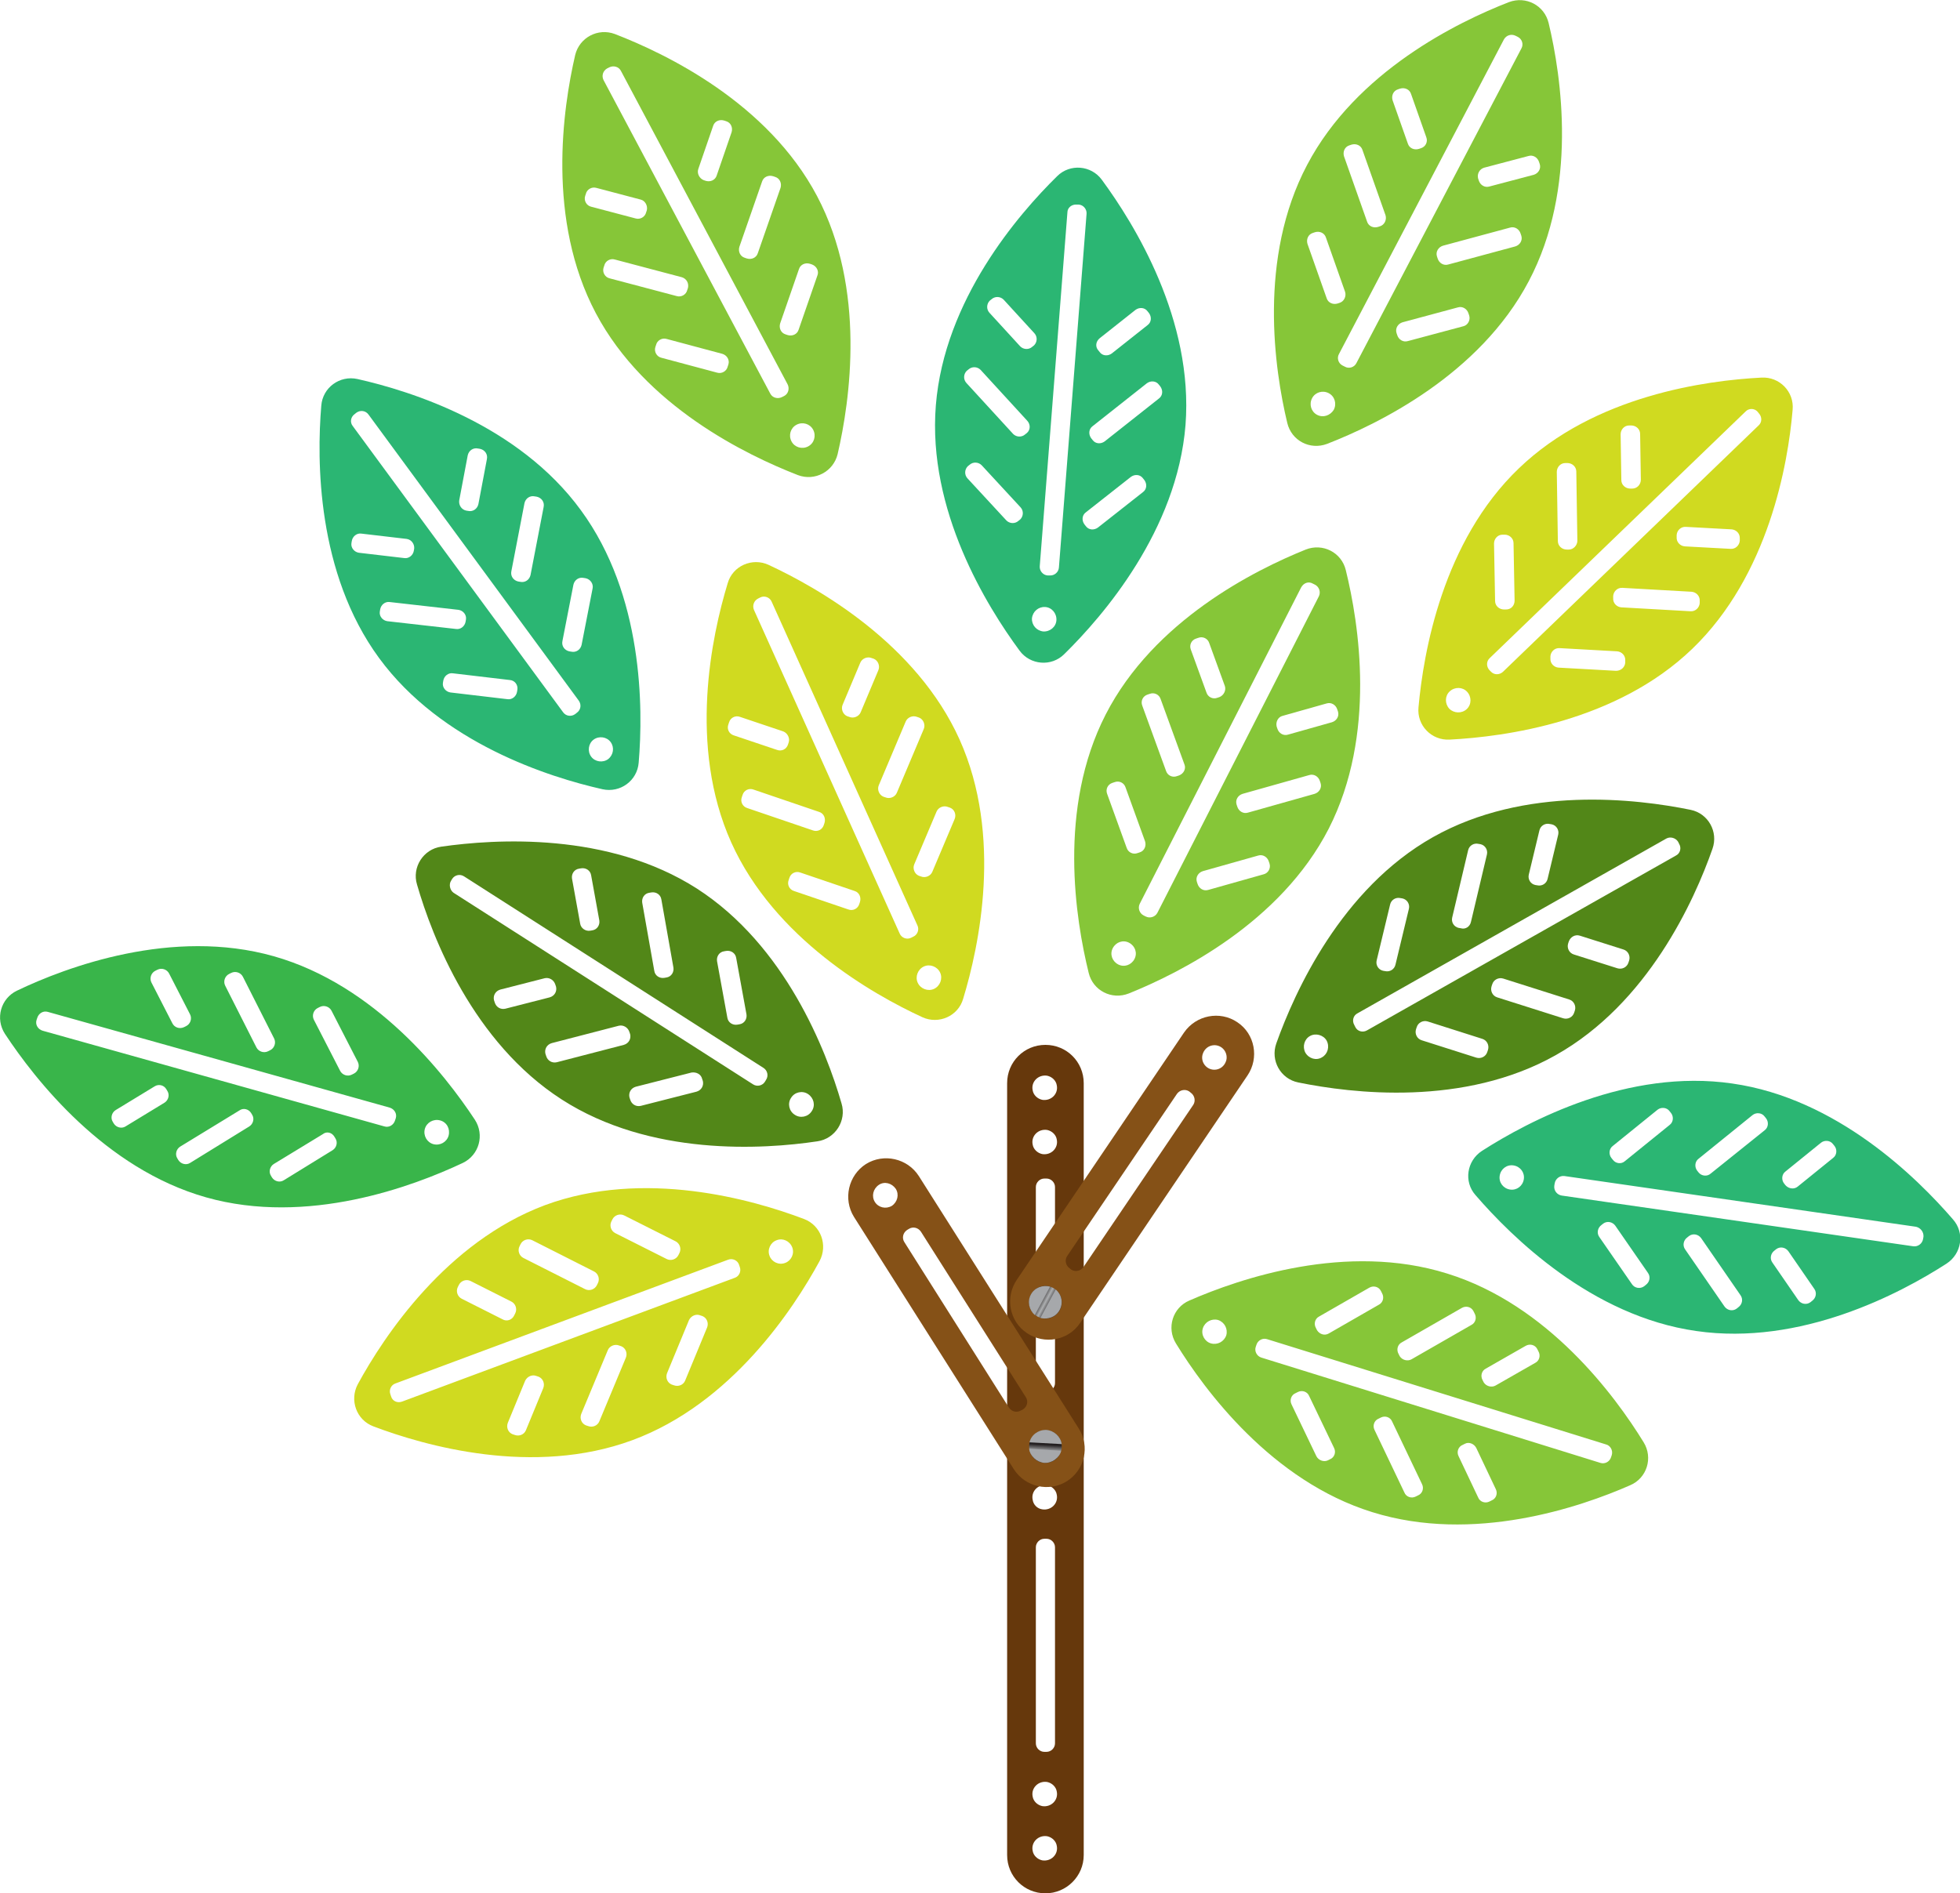 <!-- Generator: Adobe Illustrator 18.1.1, SVG Export Plug-In  -->
<svg version="1.1"
	 xmlns="http://www.w3.org/2000/svg" xmlns:xlink="http://www.w3.org/1999/xlink" xmlns:a="http://ns.adobe.com/AdobeSVGViewerExtensions/3.0/"
	 x="0px" y="0px" width="552.7px" height="534px" viewBox="0 0 552.7 534" enable-background="new 0 0 552.7 534"
	 xml:space="preserve">
<defs>
</defs>
<g>
	<path fill="#66380C" d="M305.6,523.2V305.5c0-6-4.8-10.8-10.8-10.8h0c-6,0-10.8,4.8-10.8,10.8v217.7c0,6,4.8,10.8,10.8,10.8h0
		C300.7,534,305.6,529.2,305.6,523.2z M291.2,307.5c-0.5-2.4,1.6-4.5,4.1-4.1c1.4,0.3,2.5,1.4,2.7,2.7c0.5,2.4-1.6,4.5-4.1,4.1
		C292.5,309.9,291.4,308.8,291.2,307.5z M291.2,322.8c-0.5-2.4,1.6-4.5,4.1-4.1c1.4,0.3,2.5,1.4,2.7,2.7c0.5,2.4-1.6,4.5-4.1,4.1
		C292.5,325.2,291.4,324.1,291.2,322.8z M294.5,392.5c-1.3,0-2.4-1.1-2.4-2.4v-55.3c0-1.3,1.1-2.4,2.4-2.4h0.6
		c1.3,0,2.4,1.1,2.4,2.4v55.3c0,1.3-1.1,2.4-2.4,2.4H294.5z M291.2,407.7c-0.5-2.4,1.6-4.5,4.1-4.1c1.4,0.3,2.5,1.4,2.7,2.7
		c0.5,2.4-1.6,4.5-4.1,4.1C292.5,410.2,291.4,409.1,291.2,407.7z M291.2,423c-0.5-2.4,1.6-4.5,4.1-4.1c1.4,0.3,2.5,1.4,2.7,2.7
		c0.5,2.4-1.6,4.5-4.1,4.1C292.5,425.5,291.4,424.4,291.2,423z M294.5,494.1c-1.3,0-2.4-1.1-2.4-2.4v-55.3c0-1.3,1.1-2.4,2.4-2.4
		h0.6c1.3,0,2.4,1.1,2.4,2.4v55.3c0,1.3-1.1,2.4-2.4,2.4H294.5z M291.2,506.7c-0.5-2.4,1.6-4.5,4.1-4.1c1.4,0.3,2.5,1.4,2.7,2.7
		c0.5,2.4-1.6,4.5-4.1,4.1C292.5,509.1,291.4,508,291.2,506.7z M291.2,522c-0.5-2.4,1.6-4.5,4.1-4.1c1.4,0.3,2.5,1.4,2.7,2.7
		c0.5,2.4-1.6,4.5-4.1,4.1C292.5,524.4,291.4,523.3,291.2,522z"/>
	<path fill="#855117" d="M333.9,291.2L286.7,361c-3.3,4.9-2.1,11.7,2.9,15l0,0c4.9,3.3,11.7,2.1,15-2.9l47.2-69.8
		c3.3-4.9,2.1-11.7-2.9-15l0,0C344,285,337.3,286.3,333.9,291.2z M298.7,368.9c-1,2.3-3.9,2.8-5.6,1.1c-1-1-1.3-2.5-0.7-3.8
		c1-2.3,3.9-2.8,5.6-1.1C299,366.1,299.3,367.6,298.7,368.9z M335.8,308.2c1.1,0.8,1.4,2.3,0.7,3.4l-31,45.8
		c-0.8,1.1-2.3,1.4-3.4,0.7l-0.5-0.4c-1.1-0.8-1.4-2.3-0.7-3.4l31-45.8c0.8-1.1,2.3-1.4,3.4-0.7L335.8,308.2z M345.6,299.6
		c-1,2.3-3.9,2.8-5.6,1.1c-1-1-1.3-2.5-0.7-3.8c1-2.3,3.9-2.8,5.6-1.1C345.9,296.8,346.2,298.4,345.6,299.6z"/>
	<path fill="#855117" d="M304.2,402.9l-45.1-71.2c-3.2-5-9.9-6.5-14.9-3.4l0,0c-5,3.2-6.5,9.9-3.4,14.9l45.1,71.2
		c3.2,5,9.9,6.5,14.9,3.4v0C305.9,414.6,307.4,407.9,304.2,402.9z M246.7,339c-1-1.6-0.5-3.7,1.1-4.8s3.7-0.5,4.8,1.1
		c1,1.6,0.5,3.7-1.1,4.8C249.8,341.1,247.7,340.6,246.7,339z M287.9,397.8c-1.1,0.7-2.6,0.4-3.4-0.8L255,350.3
		c-0.7-1.1-0.4-2.6,0.8-3.4l0.5-0.3c1.1-0.7,2.6-0.4,3.4,0.8l29.6,46.7c0.7,1.1,0.4,2.6-0.8,3.4L287.9,397.8z M291.4,409.7
		c-1-1.6-0.5-3.7,1.1-4.8c1.6-1,3.7-0.5,4.8,1.1c1,1.6,0.5,3.7-1.1,4.8C294.6,411.8,292.4,411.3,291.4,409.7z"/>
	<g>
		
			<linearGradient id="SVGID_1_" gradientUnits="userSpaceOnUse" x1="771.921" y1="2266.908" x2="781.173" y2="2266.908" gradientTransform="matrix(0.881 0.473 -0.473 0.881 682.906 -1997.286)">
			<stop  offset="0.299" style="stop-color:#231F20"/>
			<stop  offset="0.504" style="stop-color:#ADAFB1"/>
			<stop  offset="0.711" style="stop-color:#231F20"/>
		</linearGradient>
		<circle fill="url(#SVGID_1_)" cx="294.8" cy="367.3" r="4.6"/>
		<g>
			<path fill="#A6A8AB" d="M296.1,362.9c-2.1-0.6-4.4,0.3-5.4,2.2c-1.1,2-0.5,4.4,1.1,5.8L296.1,362.9z"/>
			<path fill="#A6A8AB" d="M297.7,363.7l-4.3,8c2.1,0.6,4.4-0.3,5.4-2.2C299.9,367.5,299.4,365.1,297.7,363.7z"/>
		</g>
	</g>
</g>
<g>
	
		<linearGradient id="SVGID_2_" gradientUnits="userSpaceOnUse" x1="4088.519" y1="-3615.762" x2="4097.771" y2="-3615.762" gradientTransform="matrix(5.741022e-02 -0.998 0.998 5.741022e-02 3669.579 4701.971)">
		<stop  offset="0.299" style="stop-color:#231F20"/>
		<stop  offset="0.504" style="stop-color:#ADAFB1"/>
		<stop  offset="0.711" style="stop-color:#231F20"/>
	</linearGradient>
	<circle fill="url(#SVGID_2_)" cx="294.8" cy="408" r="4.6"/>
	<g>
		<path fill="#A6A8AB" d="M290.2,408.6c0.3,2.1,2.1,3.8,4.3,4c2.2,0.1,4.2-1.4,4.7-3.4L290.2,408.6z"/>
		<path fill="#A6A8AB" d="M290.3,406.8l9.1,0.5c-0.3-2.1-2.1-3.8-4.3-4C292.8,403.2,290.8,404.7,290.3,406.8z"/>
	</g>
</g>
<path fill="#528718" d="M482.9,239.4c1.7-4.8-1.2-10-6.2-11c-15.2-3.1-46.7-6.9-72.6,7.7c-25.9,14.6-39,43.6-44.2,58.2
	c-1.7,4.8,1.2,10,6.2,11c15.2,3.1,46.7,6.9,72.6-7.7C464.7,283,477.8,254,482.9,239.4z M390.6,273.9l-0.6-0.1
	c-1.3-0.3-2.1-1.6-1.8-2.9l3.8-15.8c0.3-1.3,1.6-2.1,2.9-1.8l0.6,0.1c1.3,0.3,2.1,1.6,1.8,2.9l-3.8,15.8
	C393.2,273.4,391.9,274.2,390.6,273.9z M411.9,261.8l-0.6-0.1c-1.3-0.3-2.1-1.6-1.8-2.9l4.5-19c0.3-1.3,1.6-2.1,2.9-1.8l0.6,0.1
	c1.3,0.3,2.1,1.6,1.8,2.9l-4.5,19C414.5,261.4,413.2,262.2,411.9,261.8z M433.5,249.7l-0.6-0.1c-1.3-0.3-2.1-1.6-1.8-2.9l3-12.5
	c0.3-1.3,1.6-2.1,2.9-1.8l0.6,0.1c1.3,0.3,2.1,1.6,1.8,2.9l-3,12.5C436.1,249.2,434.8,250,433.5,249.7z M473.2,237.4l0.3,0.6
	c0.7,1.2,0.3,2.7-0.9,3.3l-87.1,49.3c-1.2,0.7-2.7,0.3-3.3-0.9l-0.3-0.6c-0.7-1.2-0.3-2.7,0.9-3.3l87.1-49.3
	C471,235.9,472.5,236.3,473.2,237.4z M368.1,296.9c-0.9-1.7-0.3-3.8,1.3-4.7s3.8-0.3,4.7,1.3c0.9,1.7,0.3,3.8-1.3,4.7
	C371.2,299.2,369.1,298.6,368.1,296.9z M445.5,263.9l12.3,3.9c1.3,0.4,2,1.8,1.6,3.1l-0.2,0.6c-0.4,1.3-1.8,2-3.1,1.6l-12.3-3.9
	c-1.3-0.4-2-1.8-1.6-3.1l0.2-0.6C442.9,264.2,444.2,263.5,445.5,263.9z M416.3,298.3l-15.4-4.9c-1.3-0.4-2-1.8-1.6-3.1l0.2-0.6
	c0.4-1.3,1.8-2,3.1-1.6L418,293c1.3,0.4,2,1.8,1.6,3.1l-0.2,0.6C419,298,417.6,298.7,416.3,298.3z M422.2,281.3
	c-1.3-0.4-2-1.8-1.6-3.1l0.2-0.6c0.4-1.3,1.8-2,3.1-1.6l18.6,5.9c1.3,0.4,2,1.8,1.6,3.1l-0.2,0.6c-0.4,1.3-1.8,2-3.1,1.6
	L422.2,281.3z"/>
<path fill="#D0DA20" d="M505.5,115.6c0.5-5.1-3.7-9.4-8.8-9.1c-15.5,0.8-47,5-68.4,25.6c-21.5,20.6-26.9,51.9-28.3,67.4
	c-0.5,5.1,3.7,9.4,8.8,9.1c15.5-0.8,47-5,68.4-25.6C498.7,162.3,504.2,131,505.5,115.6z M424.7,171.9l-0.6,0c-1.3,0-2.5-1-2.5-2.4
	l-0.3-16.2c0-1.3,1-2.5,2.4-2.5l0.6,0c1.3,0,2.5,1,2.5,2.4l0.3,16.2C427.1,170.8,426.1,171.9,424.7,171.9z M442.4,155l-0.6,0
	c-1.3,0-2.5-1-2.5-2.4l-0.3-19.5c0-1.3,1-2.5,2.4-2.5l0.6,0c1.3,0,2.5,1,2.5,2.4l0.3,19.5C444.8,153.8,443.7,155,442.4,155z
	 M460.3,137.8l-0.6,0c-1.3,0-2.5-1-2.5-2.4l-0.2-12.9c0-1.3,1-2.5,2.4-2.5l0.6,0c1.3,0,2.5,1,2.5,2.4l0.2,12.9
	C462.7,136.7,461.6,137.8,460.3,137.8z M495.6,116.1l0.4,0.5c0.9,1,0.9,2.5-0.1,3.4l-72.1,69.5c-1,0.9-2.5,0.9-3.4-0.1L420,189
	c-0.9-1-0.9-2.5,0.1-3.4l72.1-69.5C493.1,115.1,494.7,115.1,495.6,116.1z M408.7,199.9c-1.3-1.4-1.3-3.6,0.1-4.9s3.6-1.3,4.9,0.1
	c1.3,1.4,1.3,3.6-0.1,4.9C412.2,201.3,410,201.2,408.7,199.9z M475.4,148.6l12.9,0.7c1.3,0.1,2.4,1.2,2.3,2.6l0,0.6
	c-0.1,1.3-1.2,2.4-2.6,2.3l-12.9-0.7c-1.3-0.1-2.4-1.2-2.3-2.6l0-0.6C472.9,149.5,474.1,148.5,475.4,148.6z M455.7,189.2l-16.2-0.9
	c-1.3-0.1-2.4-1.2-2.3-2.6l0-0.6c0.1-1.3,1.2-2.4,2.6-2.3l16.2,0.9c1.3,0.1,2.4,1.2,2.3,2.6l0,0.6
	C458.2,188.2,457.1,189.2,455.7,189.2z M457.2,171.3c-1.3-0.1-2.4-1.2-2.3-2.6l0-0.6c0.1-1.3,1.2-2.4,2.6-2.3l19.5,1.1
	c1.3,0.1,2.4,1.2,2.3,2.6l0,0.6c-0.1,1.3-1.2,2.4-2.6,2.3L457.2,171.3z"/>
<path fill="#2BB673" d="M310.7,50.7c-3-4.1-9-4.6-12.6-1c-11,10.8-31.8,34.9-34.2,64.6c-2.4,29.7,14.4,56.7,23.6,69.2
	c3,4.1,9,4.6,12.6,1c11-10.8,31.8-34.9,34.2-64.6C336.6,90.2,319.9,63.2,310.7,50.7z M287.7,146.5l-0.5,0.4c-1,0.9-2.5,0.8-3.4-0.1
	l-11-11.9c-0.9-1-0.8-2.5,0.1-3.4l0.5-0.4c1-0.9,2.5-0.8,3.4,0.1l11,11.9C288.7,144.1,288.6,145.6,287.7,146.5z M289.6,122.1
	l-0.5,0.4c-1,0.9-2.5,0.8-3.4-0.1l-13.2-14.4c-0.9-1-0.8-2.5,0.1-3.4l0.5-0.4c1-0.9,2.5-0.8,3.4,0.1l13.2,14.4
	C290.6,119.7,290.6,121.2,289.6,122.1z M291.6,97.4l-0.5,0.4c-1,0.9-2.5,0.8-3.4-0.1l-8.7-9.5c-0.9-1-0.8-2.5,0.1-3.4l0.5-0.4
	c1-0.9,2.5-0.8,3.4,0.1l8.7,9.5C292.6,95,292.5,96.5,291.6,97.4z M303.6,57.7l0.6,0c1.3,0.1,2.3,1.3,2.2,2.6l-7.8,99.8
	c-0.1,1.3-1.3,2.3-2.6,2.2l-0.6,0c-1.3-0.1-2.3-1.3-2.2-2.6l7.8-99.8C301,58.6,302.2,57.6,303.6,57.7z M294.2,178.1
	c-1.9-0.2-3.3-1.8-3.2-3.7c0.2-1.9,1.8-3.3,3.7-3.2s3.3,1.8,3.2,3.7C297.8,176.8,296.1,178.2,294.2,178.1z M310.1,95.4l10.1-8
	c1.1-0.8,2.6-0.7,3.4,0.4l0.4,0.5c0.8,1.1,0.7,2.6-0.4,3.4l-10.1,8c-1.1,0.8-2.6,0.7-3.4-0.4l-0.4-0.5
	C308.8,97.8,309,96.3,310.1,95.4z M322.3,138.8l-12.7,10c-1.1,0.8-2.6,0.7-3.4-0.4l-0.4-0.5c-0.8-1.1-0.7-2.6,0.4-3.4l12.7-10
	c1.1-0.8,2.6-0.7,3.4,0.4l0.4,0.5C323.5,136.5,323.4,138,322.3,138.8z M311.5,124.5c-1.1,0.8-2.6,0.7-3.4-0.4l-0.4-0.5
	c-0.8-1.1-0.7-2.6,0.4-3.4l15.3-12.1c1.1-0.8,2.6-0.7,3.4,0.4l0.4,0.5c0.8,1.1,0.7,2.6-0.4,3.4L311.5,124.5z"/>
<path fill="#2BB673" d="M548.9,356.4c4.3-2.8,5.2-8.7,1.8-12.5c-10.1-11.7-32.7-34.1-62.2-38.3c-29.4-4.3-57.5,10.6-70.6,19
	c-4.3,2.8-5.2,8.7-1.8,12.5c10.1,11.7,32.7,34.1,62.2,38.3C507.8,379.7,535.9,364.8,548.9,356.4z M454.8,327.1l-0.4-0.5
	c-0.8-1-0.7-2.6,0.4-3.4l12.6-10.2c1-0.8,2.6-0.7,3.4,0.4l0.4,0.5c0.8,1,0.7,2.6-0.4,3.4l-12.6,10.2
	C457.2,328.4,455.6,328.2,454.8,327.1z M479,330.7l-0.4-0.5c-0.8-1-0.7-2.6,0.4-3.4l15.2-12.3c1-0.8,2.6-0.7,3.4,0.4l0.4,0.5
	c0.8,1,0.7,2.6-0.4,3.4L482.4,331C481.4,331.9,479.8,331.7,479,330.7z M503.5,334.3l-0.4-0.5c-0.8-1-0.7-2.6,0.4-3.4l10-8.1
	c1-0.8,2.6-0.7,3.4,0.4l0.4,0.5c0.8,1,0.7,2.6-0.4,3.4l-10,8.1C505.9,335.5,504.4,335.3,503.5,334.3z M542.4,348.8l-0.1,0.6
	c-0.2,1.3-1.4,2.3-2.8,2.1l-99.1-14.3c-1.3-0.2-2.3-1.4-2.1-2.8l0.1-0.6c0.2-1.3,1.4-2.3,2.8-2.1l99.1,14.3
	C541.6,346.3,542.5,347.5,542.4,348.8z M422.9,331.6c0.3-1.9,2-3.2,3.9-2.9c1.9,0.3,3.2,2,2.9,3.9c-0.3,1.9-2,3.2-3.9,2.9
	C423.9,335.2,422.6,333.5,422.9,331.6z M504.3,352.9l7.3,10.6c0.8,1.1,0.5,2.6-0.6,3.4l-0.5,0.4c-1.1,0.8-2.6,0.5-3.4-0.6l-7.3-10.6
	c-0.8-1.1-0.5-2.6,0.6-3.4l0.5-0.4C502,351.5,503.5,351.8,504.3,352.9z M460.2,362.2l-9.2-13.3c-0.8-1.1-0.5-2.6,0.6-3.4l0.5-0.4
	c1.1-0.8,2.6-0.5,3.4,0.6l9.2,13.3c0.8,1.1,0.5,2.6-0.6,3.4l-0.5,0.4C462.5,363.6,460.9,363.3,460.2,362.2z M475.2,352.4
	c-0.8-1.1-0.5-2.6,0.6-3.4l0.5-0.4c1.1-0.8,2.6-0.5,3.4,0.6l11.1,16.1c0.8,1.1,0.5,2.6-0.6,3.4l-0.5,0.4c-1.1,0.8-2.6,0.5-3.4-0.6
	L475.2,352.4z"/>
<path fill="#2BB673" d="M100.8,106.9c-5-1.1-9.8,2.4-10.2,7.5c-1.3,15.4-1.3,47.2,16.3,71.2c17.6,24,47.9,33.6,63,37
	c5,1.1,9.8-2.4,10.2-7.5c1.3-15.4,1.3-47.2-16.3-71.2C146.2,119.8,115.9,110.3,100.8,106.9z M145.9,194.5l-0.1,0.6
	c-0.2,1.3-1.4,2.3-2.7,2.1l-16.1-1.9c-1.3-0.2-2.3-1.4-2.1-2.7l0.1-0.6c0.2-1.3,1.4-2.3,2.7-2.1l16.1,1.9
	C145.1,191.9,146.1,193.1,145.9,194.5z M131.4,174.7l-0.1,0.6c-0.2,1.3-1.4,2.3-2.7,2.1l-19.4-2.2c-1.3-0.2-2.3-1.4-2.1-2.7l0.1-0.6
	c0.2-1.3,1.4-2.3,2.7-2.1l19.4,2.2C130.6,172.2,131.6,173.4,131.4,174.7z M116.8,154.7l-0.1,0.6c-0.2,1.3-1.4,2.3-2.7,2.1l-12.8-1.5
	c-1.3-0.2-2.3-1.4-2.1-2.7l0.1-0.6c0.2-1.3,1.4-2.3,2.7-2.1l12.8,1.5C116,152.2,116.9,153.4,116.8,154.7z M100,116.8l0.5-0.4
	c1.1-0.8,2.6-0.6,3.4,0.5l59.3,80.7c0.8,1.1,0.6,2.6-0.5,3.4l-0.5,0.4c-1.1,0.8-2.6,0.6-3.4-0.5l-59.3-80.7
	C98.6,119.1,98.9,117.6,100,116.8z M171.5,214.1c-1.5,1.1-3.7,0.8-4.8-0.7c-1.1-1.5-0.8-3.7,0.7-4.8c1.5-1.1,3.7-0.8,4.8,0.7
	C173.3,210.8,173,212.9,171.5,214.1z M129.5,141.1l2.4-12.7c0.3-1.3,1.5-2.2,2.9-1.9l0.6,0.1c1.3,0.3,2.2,1.5,1.9,2.9l-2.4,12.7
	c-0.3,1.3-1.5,2.2-2.9,1.9l-0.6-0.1C130.1,143.7,129.3,142.4,129.5,141.1z M167.1,166l-3.1,15.9c-0.3,1.3-1.5,2.2-2.9,1.9l-0.6-0.1
	c-1.3-0.3-2.2-1.5-1.9-2.9l3.1-15.9c0.3-1.3,1.5-2.2,2.9-1.9l0.6,0.1C166.5,163.4,167.4,164.7,167.1,166z M149.6,162.2
	c-0.3,1.3-1.5,2.2-2.9,1.9l-0.6-0.1c-1.3-0.3-2.2-1.5-1.9-2.9l3.7-19.2c0.3-1.3,1.5-2.2,2.9-1.9l0.6,0.1c1.3,0.3,2.2,1.5,1.9,2.9
	L149.6,162.2z"/>
<path fill="#39B54A" d="M4.8,279.4c-4.6,2.2-6.2,7.9-3.4,12.2c8.5,12.9,28.1,38,56.7,46.1c28.6,8.1,58.4-3.1,72.4-9.7
	c4.6-2.2,6.2-7.9,3.4-12.2c-8.5-12.9-28.1-38-56.7-46.1C48.6,261.6,18.8,272.7,4.8,279.4z M94.3,320.6l0.3,0.5
	c0.7,1.1,0.3,2.6-0.8,3.3L80,332.9c-1.1,0.7-2.6,0.3-3.3-0.8l-0.3-0.5c-0.7-1.1-0.3-2.6,0.8-3.3l13.8-8.4
	C92.1,319,93.6,319.4,94.3,320.6z M70.8,313.9l0.3,0.5c0.7,1.1,0.3,2.6-0.8,3.3L53.6,328c-1.1,0.7-2.6,0.3-3.3-0.8l-0.3-0.5
	c-0.7-1.1-0.3-2.6,0.8-3.3l16.7-10.2C68.6,312.4,70.1,312.8,70.8,313.9z M46.9,307.2l0.3,0.5c0.7,1.1,0.3,2.6-0.8,3.3l-11,6.7
	c-1.1,0.7-2.6,0.3-3.3-0.8l-0.3-0.5c-0.7-1.1-0.3-2.6,0.8-3.3l11-6.7C44.7,305.7,46.2,306,46.9,307.2z M10.3,287.7l0.2-0.6
	c0.4-1.3,1.7-2.1,3-1.7l96.4,27c1.3,0.4,2.1,1.7,1.7,3l-0.2,0.6c-0.4,1.3-1.7,2.1-3,1.7l-96.4-27C10.7,290.3,9.9,289,10.3,287.7z
	 M126.5,320.3c-0.5,1.8-2.4,2.9-4.3,2.4c-1.8-0.5-2.9-2.4-2.4-4.3c0.5-1.8,2.4-2.9,4.3-2.4C126,316.5,127,318.4,126.5,320.3z
	 M48.6,288.6l-5.9-11.5c-0.6-1.2-0.1-2.7,1.1-3.3l0.6-0.3c1.2-0.6,2.7-0.1,3.3,1.1l5.9,11.5c0.6,1.2,0.1,2.7-1.1,3.3l-0.6,0.3
	C50.6,290.3,49.2,289.8,48.6,288.6z M93.5,285.1l7.4,14.4c0.6,1.2,0.1,2.7-1.1,3.3l-0.6,0.3c-1.2,0.6-2.7,0.1-3.3-1.1l-7.4-14.4
	c-0.6-1.2-0.1-2.7,1.1-3.3l0.6-0.3C91.4,283.4,92.9,283.9,93.5,285.1z M77.3,292.9c0.6,1.2,0.1,2.7-1.1,3.3l-0.6,0.3
	c-1.2,0.6-2.7,0.1-3.3-1.1L63.5,278c-0.6-1.2-0.1-2.7,1.1-3.3l0.6-0.3c1.2-0.6,2.7-0.1,3.3,1.1L77.3,292.9z"/>
<path fill="#528718" d="M124.4,238.8c-5,0.7-8.3,5.8-6.8,10.7c4.3,14.9,15.8,44.5,40.8,60.6c25,16.1,56.8,14.1,72.1,11.8
	c5-0.7,8.3-5.8,6.8-10.7c-4.3-14.9-15.8-44.5-40.8-60.6C171.5,234.6,139.7,236.6,124.4,238.8z M198,304.3l0.2,0.6
	c0.3,1.3-0.4,2.6-1.8,3l-15.7,4c-1.3,0.3-2.6-0.4-3-1.8l-0.2-0.6c-0.3-1.3,0.4-2.6,1.8-3l15.7-4C196.4,302.3,197.7,303,198,304.3z
	 M177.5,291.1l0.2,0.6c0.3,1.3-0.4,2.6-1.8,3l-18.9,4.9c-1.3,0.3-2.6-0.4-3-1.8l-0.2-0.6c-0.3-1.3,0.4-2.6,1.8-3l18.9-4.9
	C175.8,289,177.1,289.8,177.5,291.1z M156.6,277.7l0.2,0.6c0.3,1.3-0.4,2.6-1.8,3l-12.5,3.2c-1.3,0.3-2.6-0.4-3-1.8l-0.2-0.6
	c-0.3-1.3,0.4-2.6,1.8-3l12.5-3.2C154.9,275.6,156.2,276.4,156.6,277.7z M127.2,248.4l0.3-0.5c0.7-1.1,2.2-1.5,3.4-0.7l84.4,54
	c1.1,0.7,1.5,2.2,0.7,3.4l-0.3,0.5c-0.7,1.1-2.2,1.5-3.4,0.7l-84.4-54C126.9,251.1,126.5,249.5,127.2,248.4z M228.9,313.4
	c-1,1.6-3.2,2.1-4.8,1c-1.6-1-2.1-3.2-1-4.8c1-1.6,3.2-2.1,4.8-1S230,311.8,228.9,313.4z M163.6,260.5l-2.3-12.7
	c-0.2-1.3,0.6-2.6,2-2.8l0.6-0.1c1.3-0.2,2.6,0.6,2.8,2l2.3,12.7c0.2,1.3-0.6,2.6-2,2.8l-0.6,0.1
	C165.1,262.7,163.8,261.8,163.6,260.5z M207.6,270.2l2.9,15.9c0.2,1.3-0.6,2.6-2,2.8l-0.6,0.1c-1.3,0.2-2.6-0.6-2.8-2l-2.9-15.9
	c-0.2-1.3,0.6-2.6,2-2.8l0.6-0.1C206.1,268,207.4,268.8,207.6,270.2z M189.9,272.9c0.2,1.3-0.6,2.6-2,2.8l-0.6,0.1
	c-1.3,0.2-2.6-0.6-2.8-2l-3.4-19.2c-0.2-1.3,0.6-2.6,2-2.8l0.6-0.1c1.3-0.2,2.6,0.6,2.8,2L189.9,272.9z"/>
<path fill="#D0DA20" d="M216.7,159.3c-4.6-2.1-10.1,0.3-11.5,5.2c-4.5,14.8-11.2,45.9,1,73.1c12.2,27.1,39.8,42.8,53.9,49.3
	c4.6,2.1,10.1-0.3,11.5-5.2c4.5-14.8,11.2-45.9-1-73.1C258.4,181.5,230.7,165.8,216.7,159.3z M242.5,254.4l-0.2,0.6
	c-0.4,1.3-1.8,2-3.1,1.5l-15.3-5.2c-1.3-0.4-2-1.8-1.5-3.1l0.2-0.6c0.4-1.3,1.8-2,3.1-1.5l15.3,5.2
	C242.3,251.7,242.9,253.1,242.5,254.4z M232.5,232.1l-0.2,0.6c-0.4,1.3-1.8,2-3.1,1.5l-18.5-6.3c-1.3-0.4-2-1.8-1.5-3.1l0.2-0.6
	c0.4-1.3,1.8-2,3.1-1.5L231,229C232.3,229.4,232.9,230.8,232.5,232.1z M222.4,209.4l-0.2,0.6c-0.4,1.3-1.8,2-3.1,1.5l-12.2-4.1
	c-1.3-0.4-2-1.8-1.5-3.1l0.2-0.6c0.4-1.3,1.8-2,3.1-1.5l12.2,4.1C222.1,206.8,222.8,208.2,222.4,209.4z M213.8,168.8l0.6-0.3
	c1.2-0.6,2.7,0,3.2,1.2l41.1,91.3c0.6,1.2,0,2.7-1.2,3.2l-0.6,0.3c-1.2,0.6-2.7,0-3.2-1.2l-41.1-91.3
	C212.1,170.8,212.6,169.4,213.8,168.8z M263.4,278.9c-1.7,0.8-3.8,0-4.6-1.7s0-3.8,1.7-4.6s3.8,0,4.6,1.7S265.1,278.1,263.4,278.9z
	 M237.6,198.8l5-11.9c0.5-1.2,2-1.8,3.2-1.3l0.6,0.2c1.2,0.5,1.8,2,1.3,3.2l-5,11.9c-0.5,1.2-2,1.8-3.2,1.3l-0.6-0.2
	C237.7,201.5,237.1,200,237.6,198.8z M269.2,231l-6.3,14.9c-0.5,1.2-2,1.8-3.2,1.3l-0.6-0.2c-1.2-0.5-1.8-2-1.3-3.2l6.3-14.9
	c0.5-1.2,2-1.8,3.2-1.3l0.6,0.2C269.2,228.3,269.7,229.8,269.2,231z M252.9,223.6c-0.5,1.2-2,1.8-3.2,1.3l-0.6-0.2
	c-1.2-0.5-1.8-2-1.3-3.2l7.6-18c0.5-1.2,2-1.8,3.2-1.3l0.6,0.2c1.2,0.5,1.8,2,1.3,3.2L252.9,223.6z"/>
<path fill="#86C638" d="M379.5,160.8c-1.2-5-6.5-7.7-11.3-5.8c-14.4,5.8-42.8,20-56.4,46.5c-13.6,26.5-8.5,57.9-4.8,72.9
	c1.2,5,6.5,7.7,11.3,5.8c14.4-5.8,42.8-20,56.4-46.5C388.2,207.2,383.2,175.8,379.5,160.8z M321.4,240.4l-0.6,0.2
	c-1.3,0.5-2.7-0.2-3.1-1.5l-5.5-15.2c-0.5-1.3,0.2-2.7,1.5-3.1l0.6-0.2c1.3-0.5,2.7,0.2,3.1,1.5l5.5,15.2
	C323.3,238.6,322.7,240,321.4,240.4z M332.5,218.7l-0.6,0.2c-1.3,0.5-2.7-0.2-3.1-1.5l-6.7-18.4c-0.5-1.3,0.2-2.7,1.5-3.1l0.6-0.2
	c1.3-0.5,2.7,0.2,3.1,1.5l6.7,18.4C334.5,216.8,333.8,218.2,332.5,218.7z M343.9,196.6l-0.6,0.2c-1.3,0.5-2.7-0.2-3.1-1.5l-4.4-12.1
	c-0.5-1.3,0.2-2.7,1.5-3.1l0.6-0.2c1.3-0.5,2.7,0.2,3.1,1.5l4.4,12.1C345.8,194.7,345.1,196.1,343.9,196.6z M370.2,164.6l0.6,0.3
	c1.2,0.6,1.7,2.1,1.1,3.3l-45.5,89.2c-0.6,1.2-2.1,1.7-3.3,1.1l-0.6-0.3c-1.2-0.6-1.7-2.1-1.1-3.3l45.5-89.2
	C367.6,164.4,369,163.9,370.2,164.6z M315.3,272c-1.7-0.9-2.4-2.9-1.5-4.6c0.9-1.7,2.9-2.4,4.6-1.5c1.7,0.9,2.4,2.9,1.5,4.6
	S317,272.9,315.3,272z M361.7,201.9l12.4-3.5c1.3-0.4,2.6,0.4,3,1.7l0.2,0.6c0.4,1.3-0.4,2.6-1.7,3l-12.4,3.5
	c-1.3,0.4-2.6-0.4-3-1.7l-0.2-0.6C359.7,203.6,360.4,202.2,361.7,201.9z M356.3,246.6l-15.6,4.4c-1.3,0.4-2.6-0.4-3-1.7l-0.2-0.6
	c-0.4-1.3,0.4-2.6,1.7-3l15.6-4.4c1.3-0.4,2.6,0.4,3,1.7l0.2,0.6C358.4,244.9,357.6,246.3,356.3,246.6z M351.9,229.2
	c-1.3,0.4-2.6-0.4-3-1.7l-0.2-0.6c-0.4-1.3,0.4-2.6,1.7-3l18.8-5.3c1.3-0.4,2.6,0.4,3,1.7l0.2,0.6c0.4,1.3-0.4,2.6-1.7,3
	L351.9,229.2z"/>
<path fill="#D0DA20" d="M100.9,390.4c-2.4,4.5-0.4,10.1,4.4,11.9c14.5,5.5,45.1,14.2,73,3.9c27.9-10.3,45.4-36.9,52.8-50.5
	c2.4-4.5,0.4-10.1-4.4-11.9c-14.5-5.5-45.1-14.2-73-3.9C125.9,350.3,108.3,376.8,100.9,390.4z M197.5,371l0.6,0.2
	c1.2,0.5,1.8,1.9,1.3,3.2l-6.2,15c-0.5,1.2-1.9,1.8-3.2,1.3l-0.6-0.2c-1.2-0.5-1.8-1.9-1.3-3.2l6.2-15
	C194.9,371.1,196.3,370.5,197.5,371z M174.6,379.5l0.6,0.2c1.2,0.5,1.8,1.9,1.3,3.2l-7.5,18c-0.5,1.2-1.9,1.8-3.2,1.3l-0.6-0.2
	c-1.2-0.5-1.8-1.9-1.3-3.2l7.5-18C171.9,379.6,173.4,379,174.6,379.5z M151.3,388.1l0.6,0.2c1.2,0.5,1.8,1.9,1.3,3.2l-4.9,11.9
	c-0.5,1.2-1.9,1.8-3.2,1.3l-0.6-0.2c-1.2-0.5-1.8-1.9-1.3-3.2l4.9-11.9C148.7,388.2,150.1,387.6,151.3,388.1z M110.3,393.9l-0.2-0.6
	c-0.5-1.3,0.2-2.7,1.4-3.1l93.8-34.9c1.3-0.5,2.7,0.2,3.1,1.4l0.2,0.6c0.5,1.3-0.2,2.7-1.4,3.1l-93.8,34.9
	C112.1,395.8,110.7,395.2,110.3,393.9z M223.4,351.8c0.7,1.8-0.3,3.8-2,4.4c-1.8,0.7-3.8-0.3-4.4-2c-0.7-1.8,0.3-3.8,2-4.4
	C220.7,349.1,222.7,350,223.4,351.8z M141.7,372.1l-11.5-5.8c-1.2-0.6-1.7-2.1-1.1-3.3l0.3-0.6c0.6-1.2,2.1-1.7,3.3-1.1l11.5,5.8
	c1.2,0.6,1.7,2.1,1.1,3.3l-0.3,0.6C144.4,372.3,142.9,372.8,141.7,372.1z M176,342.8l14.5,7.3c1.2,0.6,1.7,2.1,1.1,3.3l-0.3,0.6
	c-0.6,1.2-2.1,1.7-3.3,1.1l-14.5-7.3c-1.2-0.6-1.7-2.1-1.1-3.3l0.3-0.6C173.3,342.7,174.8,342.2,176,342.8z M167.5,358.6
	c1.2,0.6,1.7,2.1,1.1,3.3l-0.3,0.6c-0.6,1.2-2.1,1.7-3.3,1.1l-17.4-8.8c-1.2-0.6-1.7-2.1-1.1-3.3l0.3-0.6c0.6-1.2,2.1-1.7,3.3-1.1
	L167.5,358.6z"/>
<path fill="#86C638" d="M459.7,418.9c4.7-2,6.5-7.7,3.8-12.1c-8.1-13.2-27-38.8-55.4-47.6c-28.4-8.9-58.5,1.4-72.7,7.6
	c-4.7,2-6.5,7.7-3.8,12.1c8.1,13.2,27,38.8,55.4,47.6C415.5,435.4,445.6,425.1,459.7,418.9z M371.4,375.2l-0.3-0.6
	c-0.7-1.2-0.3-2.7,0.9-3.3l14.1-8.1c1.2-0.7,2.7-0.3,3.3,0.9l0.3,0.6c0.7,1.2,0.3,2.7-0.9,3.3l-14.1,8.1
	C373.5,376.8,372.1,376.3,371.4,375.2z M394.7,382.5l-0.3-0.6c-0.7-1.2-0.3-2.7,0.9-3.3l16.9-9.7c1.2-0.7,2.7-0.3,3.3,0.9l0.3,0.6
	c0.7,1.2,0.3,2.7-0.9,3.3l-16.9,9.7C396.9,384,395.4,383.6,394.7,382.5z M418.4,389.9l-0.3-0.6c-0.7-1.2-0.3-2.7,0.9-3.3l11.2-6.4
	c1.2-0.7,2.7-0.3,3.3,0.9l0.3,0.6c0.7,1.2,0.3,2.7-0.9,3.3l-11.2,6.4C420.6,391.4,419.1,391,418.4,389.9z M454.5,410.4l-0.2,0.6
	c-0.4,1.3-1.8,2-3,1.6l-95.6-29.7c-1.3-0.4-2-1.8-1.6-3l0.2-0.6c0.4-1.3,1.8-2,3-1.6l95.6,29.7C454.1,407.7,454.9,409.1,454.5,410.4
	z M339.2,374.6c0.6-1.8,2.5-2.8,4.3-2.3c1.8,0.6,2.8,2.5,2.3,4.3c-0.6,1.8-2.5,2.8-4.3,2.3S338.6,376.4,339.2,374.6z M416.3,408.4
	l5.5,11.6c0.6,1.2,0.1,2.7-1.2,3.2l-0.6,0.3c-1.2,0.6-2.7,0.1-3.2-1.2l-5.5-11.6c-0.6-1.2-0.1-2.7,1.2-3.2l0.6-0.3
	C414.2,406.6,415.7,407.2,416.3,408.4z M371.2,410.7l-7-14.6c-0.6-1.2-0.1-2.7,1.2-3.2l0.6-0.3c1.2-0.6,2.7-0.1,3.2,1.2l7,14.6
	c0.6,1.2,0.1,2.7-1.2,3.2l-0.6,0.3C373.3,412.4,371.8,411.9,371.2,410.7z M387.6,403.3c-0.6-1.2-0.1-2.7,1.2-3.2l0.6-0.3
	c1.2-0.6,2.7-0.1,3.2,1.2l8.4,17.6c0.6,1.2,0.1,2.7-1.2,3.2l-0.6,0.3c-1.2,0.6-2.7,0.1-3.2-1.2L387.6,403.3z"/>
<path fill="#86C638" d="M436.7,6.5c-1.2-5-6.4-7.7-11.2-5.9c-14.4,5.6-43,19.5-56.9,45.9c-13.9,26.3-9.2,57.8-5.6,72.8
	c1.2,5,6.4,7.7,11.2,5.9c14.4-5.6,43-19.5,56.9-45.9C445,53,440.3,21.5,436.7,6.5z M377.8,85.4l-0.6,0.2c-1.3,0.4-2.7-0.2-3.1-1.5
	l-5.4-15.3c-0.4-1.3,0.2-2.7,1.5-3.1l0.6-0.2c1.3-0.4,2.7,0.2,3.1,1.5l5.4,15.3C379.7,83.6,379,85,377.8,85.4z M389.2,63.8l-0.6,0.2
	c-1.3,0.4-2.7-0.2-3.1-1.5L379,44.1c-0.4-1.3,0.2-2.7,1.5-3.1l0.6-0.2c1.3-0.4,2.7,0.2,3.1,1.5l6.5,18.4
	C391.1,62,390.4,63.4,389.2,63.8z M400.7,41.8l-0.6,0.2c-1.3,0.4-2.7-0.2-3.1-1.5l-4.3-12.2c-0.4-1.3,0.2-2.7,1.5-3.1l0.6-0.2
	c1.3-0.4,2.7,0.2,3.1,1.5l4.3,12.2C402.7,40,402,41.4,400.7,41.8z M427.4,10.1l0.6,0.3c1.2,0.6,1.7,2.1,1,3.3l-46.5,88.7
	c-0.6,1.2-2.1,1.7-3.3,1l-0.6-0.3c-1.2-0.6-1.7-2.1-1-3.3l46.5-88.7C424.8,9.9,426.2,9.5,427.4,10.1z M371.4,117
	c-1.7-0.9-2.3-3-1.4-4.7c0.9-1.7,3-2.3,4.7-1.4c1.7,0.9,2.3,3,1.4,4.7C375.1,117.2,373.1,117.9,371.4,117z M418.5,47.3L431,44
	c1.3-0.4,2.6,0.4,3,1.7l0.2,0.6c0.4,1.3-0.4,2.6-1.7,3L420,52.6c-1.3,0.4-2.6-0.4-3-1.7l-0.2-0.6C416.5,49,417.2,47.7,418.5,47.3z
	 M412.7,92L397,96.2c-1.3,0.4-2.6-0.4-3-1.7l-0.2-0.6c-0.4-1.3,0.4-2.6,1.7-3l15.6-4.2c1.3-0.4,2.6,0.4,3,1.7l0.2,0.6
	C414.7,90.3,413.9,91.7,412.7,92z M408.4,74.6c-1.3,0.4-2.6-0.4-3-1.7l-0.2-0.6c-0.4-1.3,0.4-2.6,1.7-3l18.9-5.1
	c1.3-0.4,2.6,0.4,3,1.7l0.2,0.6c0.4,1.3-0.4,2.6-1.7,3L408.4,74.6z"/>
<path fill="#86C638" d="M173.4,9.6c-4.8-1.8-10,1-11.2,5.9c-3.5,15.1-8.1,46.5,5.8,72.8c13.9,26.3,42.6,40.1,57,45.7
	c4.8,1.8,10-1,11.2-5.9c3.5-15.1,8.1-46.5-5.8-72.8C216.5,29,187.9,15.2,173.4,9.6z M205.4,102.8l-0.2,0.6c-0.3,1.3-1.7,2.1-3,1.7
	l-15.7-4.2c-1.3-0.3-2.1-1.7-1.7-3l0.2-0.6c0.3-1.3,1.7-2.1,3-1.7l15.7,4.2C205,100.2,205.8,101.5,205.4,102.8z M194,81.2l-0.2,0.6
	c-0.3,1.3-1.7,2.1-3,1.7l-18.9-5c-1.3-0.3-2.1-1.7-1.7-3l0.2-0.6c0.3-1.3,1.7-2.1,3-1.7l18.9,5C193.6,78.6,194.3,79.9,194,81.2z
	 M182.4,59.3l-0.2,0.6c-0.3,1.3-1.7,2.1-3,1.7l-12.5-3.3c-1.3-0.3-2.1-1.7-1.7-3l0.2-0.6c0.3-1.3,1.7-2.1,3-1.7l12.5,3.3
	C181.9,56.6,182.7,58,182.4,59.3z M171.2,19.3l0.6-0.3c1.2-0.6,2.7-0.2,3.3,1l47,88.4c0.6,1.2,0.2,2.7-1,3.3l-0.6,0.3
	c-1.2,0.6-2.7,0.2-3.3-1l-47-88.4C169.6,21.4,170,20,171.2,19.3z M227.9,125.9c-1.7,0.9-3.8,0.3-4.7-1.4c-0.9-1.7-0.3-3.8,1.4-4.7
	s3.8-0.3,4.7,1.4C230.2,122.9,229.6,125,227.9,125.9z M196.9,47.7l4.2-12.2c0.4-1.3,1.8-1.9,3.1-1.5l0.6,0.2
	c1.3,0.4,1.9,1.8,1.5,3.1l-4.2,12.2c-0.4,1.3-1.8,1.9-3.1,1.5l-0.6-0.2C197.2,50.3,196.5,48.9,196.9,47.7z M230.5,77.7L225.2,93
	c-0.4,1.3-1.8,1.9-3.1,1.5l-0.6-0.2c-1.3-0.4-1.9-1.8-1.5-3.1l5.3-15.3c0.4-1.3,1.8-1.9,3.1-1.5l0.6,0.2
	C230.3,75.1,231,76.5,230.5,77.7z M213.7,71.4c-0.4,1.3-1.8,1.9-3.1,1.5l-0.6-0.2c-1.3-0.4-1.9-1.8-1.5-3.1l6.4-18.4
	c0.4-1.3,1.8-1.9,3.1-1.5l0.6,0.2c1.3,0.4,1.9,1.8,1.5,3.1L213.7,71.4z"/>
</svg>

